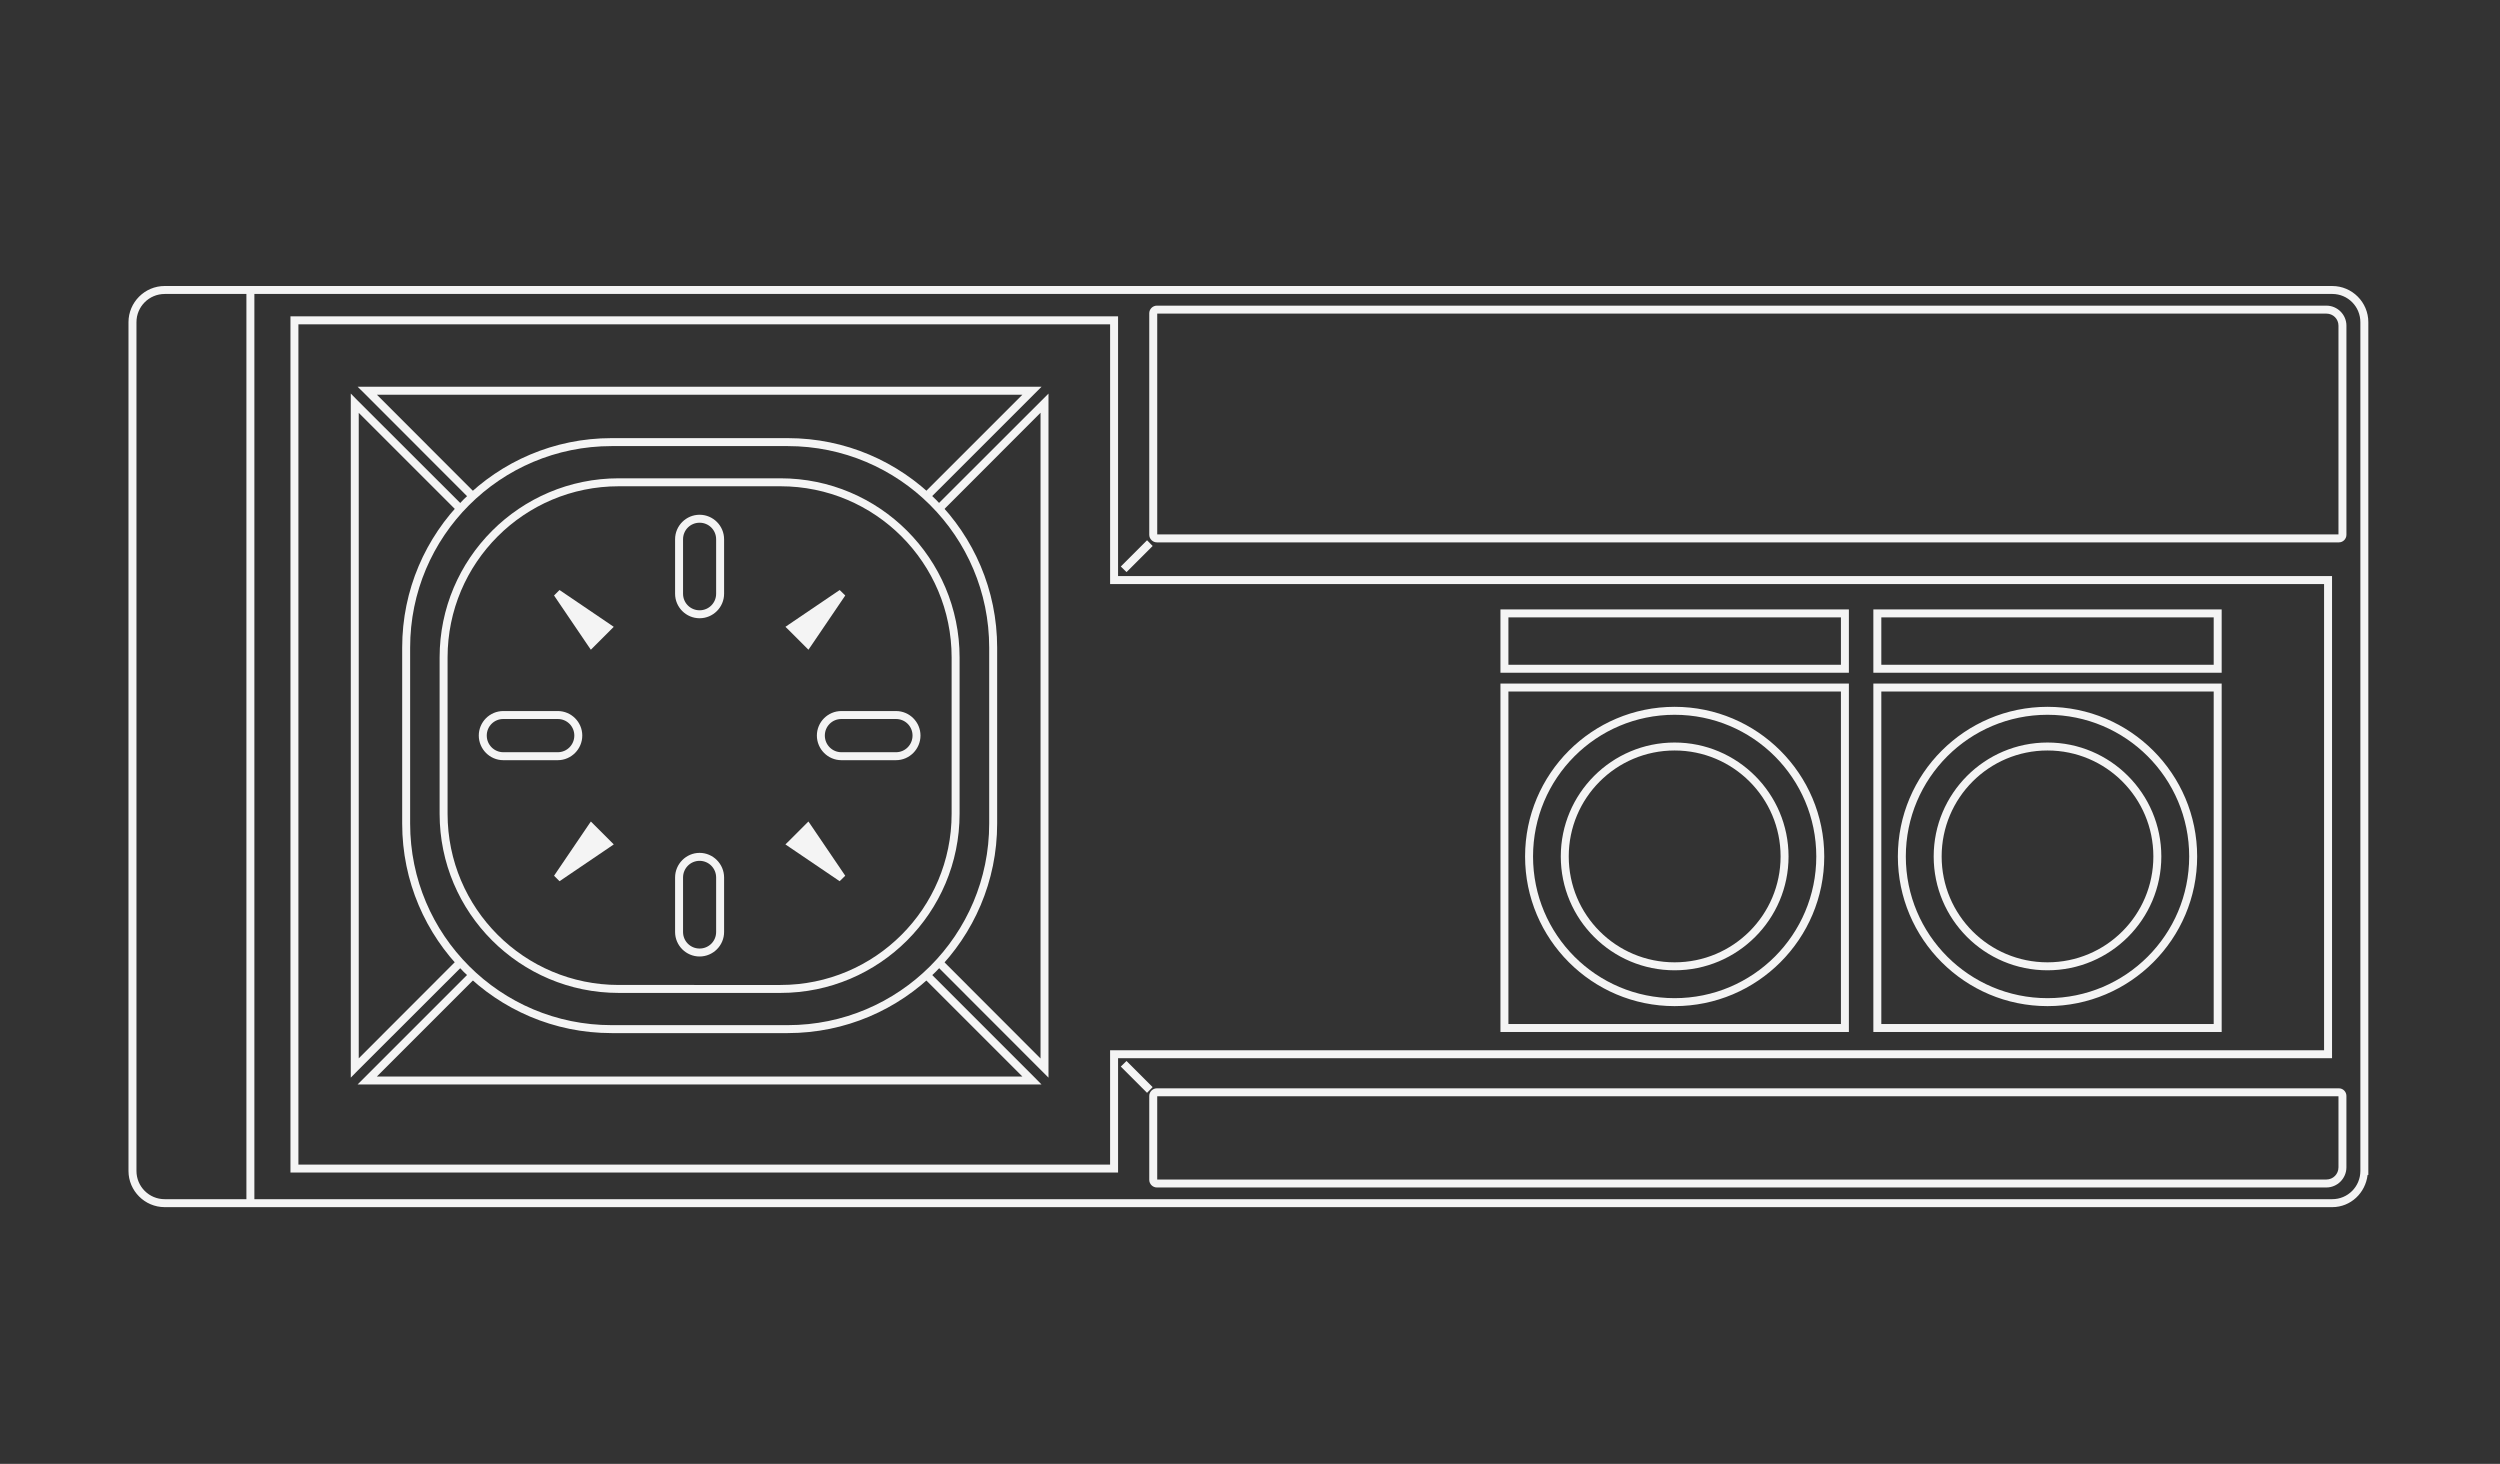<?xml version="1.0" encoding="utf-8"?>
<!-- Generator: Adobe Illustrator 13.0.0, SVG Export Plug-In . SVG Version: 6.00 Build 14948)  -->
<!DOCTYPE svg>
<svg version="1.2" baseProfile="tiny"
	 id="Layer_3" xmlns:x="http://ns.adobe.com/Extensibility/1.0/" xmlns:i="http://ns.adobe.com/AdobeIllustrator/10.0/" xmlns:graph="http://ns.adobe.com/Graphs/1.0/" xmlns:rdf="http://www.w3.org/1999/02/22-rdf-syntax-ns#" xmlns:dc="http://purl.org/dc/elements/1.1/" xmlns:cc="http://creativecommons.org/ns#"
	 xmlns="http://www.w3.org/2000/svg" xmlns:xlink="http://www.w3.org/1999/xlink" xmlns:a="http://ns.adobe.com/AdobeSVGViewerExtensions/3.0/"
	 x="0px" y="0px" width="598.189px" height="350.26px" viewBox="0 0 598.189 350.26" xml:space="preserve">
<rect x="0" y="0" width="598.189" height="350.26" fill="#333333" stroke="none"/>
<path id="path3" fill="#F4F4F4" d="M148.05,114.447c-23.656,0-42.861,19.204-42.861,42.861v37.414
	c0,23.658,19.205,42.86,42.861,42.86h38.694c23.656,0,42.861-19.202,42.861-42.86v-37.414c0-23.657-19.205-42.861-42.861-42.861
	H148.05z M148.05,116.352h38.694c22.627,0,40.956,18.328,40.956,40.956v37.414c0,22.629-18.329,40.956-40.956,40.956H148.05
	c-22.628,0-40.956-18.327-40.956-40.956v-37.414C107.094,134.679,125.422,116.352,148.05,116.352z"/>
<path id="path5" fill="#F4F4F4" d="M167.395,123.168c-3.23,0-5.863,2.633-5.863,5.864v13.037c0,3.23,2.632,5.863,5.863,5.863
	c3.23,0,5.863-2.633,5.863-5.863v-13.037C173.258,125.802,170.625,123.168,167.395,123.168z M167.395,125.074
	c2.201,0,3.958,1.758,3.958,3.958v13.037c0,2.2-1.758,3.958-3.958,3.958c-2.202,0-3.958-1.758-3.958-3.958v-13.037
	C163.436,126.832,165.194,125.074,167.395,125.074z"/>
<path id="path7" fill="#F4F4F4" d="M120.425,170.135c-3.23,0-5.864,2.633-5.864,5.864s2.632,5.894,5.864,5.894h13.037
	c3.229,0,5.864-2.662,5.864-5.894c0-3.229-2.633-5.864-5.864-5.864H120.425z M120.425,172.04h13.037
	c2.201,0,3.959,1.759,3.959,3.959c0,2.201-1.759,3.988-3.959,3.988h-13.037c-2.198-0.01-3.955-1.791-3.955-3.99
	c0-2.201,1.758-3.959,3.958-3.959L120.425,172.04z"/>
<path id="path9" fill="#F4F4F4" d="M167.395,204.071c-3.23,0-5.863,2.663-5.863,5.894v13.038c0,3.229,2.632,5.863,5.863,5.863
	c3.23,0,5.863-2.633,5.863-5.863v-13.038C173.258,206.735,170.625,204.071,167.395,204.071z M167.395,205.977
	c2.201,0,3.958,1.789,3.958,3.988v13.038c0,2.2-1.757,3.958-3.958,3.958c-2.202,0-3.958-1.759-3.958-3.958v-13.038
	C163.436,207.765,165.194,205.977,167.395,205.977z"/>
<path id="path11" fill="#F4F4F4" d="M201.321,170.135c-3.229,0-5.863,2.633-5.863,5.864s2.633,5.894,5.863,5.894h13.067
	c3.229,0,5.863-2.662,5.863-5.894c0-3.229-2.633-5.864-5.863-5.864H201.321z M201.321,172.04h13.067c2.2,0,3.958,1.76,3.958,3.959
	c0,2.201-1.758,3.988-3.958,3.988h-13.067c-2.2,0-3.958-1.788-3.958-3.988S199.122,172.04,201.321,172.04z"/>
<path id="polygon13" fill="#F4F4F4" d="M133.878,141.176l-1.31,1.31l8.155,12.025l0.655,0.952l0.804-0.803l3.869-3.87l0.804-0.804
	l-0.953-0.655L133.878,141.176z"/>
<path id="polygon15" fill="#F4F4F4" d="M141.383,196.566l-0.654,0.952l-8.156,12.024l1.31,1.31l12.025-8.155l0.953-0.654
	l-0.804-0.804l-3.87-3.869L141.383,196.566z"/>
<path id="polygon17" fill="#F4F4F4" d="M193.435,196.566l-0.804,0.804l-3.869,3.869l-0.833,0.804l0.953,0.654l12.025,8.155
	l1.339-1.31l-8.156-12.024L193.435,196.566L193.435,196.566z"/>
<path id="polygon19" fill="#F4F4F4" d="M200.912,141.176l-12.025,8.155l-0.953,0.655l0.833,0.804l3.87,3.87l0.804,0.803l0.655-0.952
	l8.155-12.025L200.912,141.176z"/>
<path id="path21" fill="#F4F4F4" d="M146.354,104.833c-27.67,0-50.123,22.453-50.123,50.124v42.117
	c0,27.671,22.453,50.123,50.123,50.123h42.117c27.671,0,50.124-22.452,50.124-50.123v-42.117c0-27.67-22.452-50.124-50.124-50.124
	H146.354z M146.354,106.739h42.117c26.644,0,48.219,21.577,48.219,48.218v42.117c0,26.644-21.577,48.218-48.219,48.218h-42.117
	c-26.642,0-48.218-21.574-48.218-48.218v-42.117C98.136,128.315,119.713,106.739,146.354,106.739z"/>
<path id="polygon23" fill="#F4F4F4" d="M69.499,75.694v0.952v202.961v0.952h0.953h196.122h0.952v-0.952v-26.401h289.521h0.952
	v-0.952V138.796v-0.953h-0.952H267.525V76.647v-0.952h-0.952H70.451L69.499,75.694L69.499,75.694z M71.403,77.599h194.217v61.196
	v0.953h0.953h0.714h288.807V251.3H266.868h-0.297h-0.953v0.953v26.4H71.401V77.598L71.403,77.599z"/>
<path id="circle25" fill="#F4F4F4" d="M400.692,169.126c-19.762,0-35.777,16.046-35.777,35.807s16.018,35.807,35.777,35.807
	s35.807-16.046,35.807-35.807S420.452,169.126,400.692,169.126L400.692,169.126z M400.692,171.031
	c18.73,0,33.901,15.17,33.901,33.902s-15.171,33.902-33.901,33.902c-18.731,0-33.872-15.171-33.872-33.902
	S381.961,171.031,400.692,171.031L400.692,171.031z"/>
<path id="circle27" fill="#F4F4F4" d="M400.692,177.669c-15.039,0-27.234,12.227-27.234,27.265s12.195,27.234,27.234,27.234
	c15.036,0,27.264-12.196,27.264-27.234S415.729,177.669,400.692,177.669z M400.692,179.574c14.008,0,25.359,11.351,25.359,25.359
	s-11.352,25.33-25.359,25.33c-14.01,0-25.33-11.321-25.33-25.33S386.683,179.574,400.692,179.574z"/>
<path id="circle29" fill="#F4F4F4" d="M489.919,169.126c-19.762,0-35.807,16.046-35.807,35.807s16.045,35.807,35.807,35.807
	c19.76,0,35.807-16.046,35.807-35.807S509.679,169.126,489.919,169.126L489.919,169.126z M489.919,171.031
	c18.73,0,33.901,15.17,33.901,33.902s-15.171,33.902-33.901,33.902c-18.731,0-33.902-15.171-33.902-33.902
	S471.188,171.031,489.919,171.031L489.919,171.031z"/>
<path id="circle31" fill="#F4F4F4" d="M489.919,177.669c-15.039,0-27.234,12.227-27.234,27.265s12.195,27.234,27.234,27.234
	c15.036,0,27.234-12.196,27.234-27.234S504.957,177.669,489.919,177.669z M489.919,179.574c14.008,0,25.329,11.351,25.329,25.359
	s-11.321,25.33-25.329,25.33c-14.01,0-25.33-11.321-25.33-25.33S475.909,179.574,489.919,179.574z"/>
<path id="path33" fill="#F4F4F4" d="M39.406,68.432c-4.766,0-8.662,3.896-8.662,8.662v203.084c0,4.766,3.897,8.661,8.662,8.661
	h518.646c4.429,0,7.956-3.411,8.453-7.709h0.179v-0.952V77.093c0-4.762-3.868-8.658-8.64-8.658H39.399L39.406,68.432z
	 M39.406,70.336h518.646c3.737,0,6.727,3.021,6.727,6.757v202.131v0.953c0,3.736-2.989,6.756-6.727,6.756H39.406
	c-3.732,0.01-6.753-3.019-6.753-6.753V77.097c0-3.736,3.02-6.756,6.756-6.756L39.406,70.336z"/>
<path id="rect35" fill="#F4F4F4" d="M359.021,163.559v0.953v81.465v0.952h0.953h81.465h0.953v-0.952v-81.465v-0.953h-0.953h-81.465
	H359.021z M360.927,165.464h79.561v79.56h-79.561V165.464z"/>
<path id="rect37" fill="#F4F4F4" d="M448.248,163.559v0.953v81.465v0.952h0.953h81.436h0.952v-0.952v-81.465v-0.953h-0.952h-81.436
	H448.248z M450.153,165.464h79.531v79.56h-79.531V165.464z"/>
<path id="polyline39" fill="#F4F4F4" d="M83.934,94.177v2.292V255.53v2.322l1.607-1.638l25.33-25.299l-1.369-1.369l-23.663,23.692
	V98.788l23.663,23.658l1.369-1.34l-25.33-25.299l-1.607-1.637V94.177z"/>
<path id="polyline41" fill="#F4F4F4" d="M222.305,232.551l-1.37,1.339l23.693,23.692H90.176l23.574-23.573l-1.369-1.339
	l-25.181,25.182l-1.637,1.637h2.292h159.062h2.292l-1.607-1.637l-25.299-25.3L222.305,232.551z"/>
<path id="polyline43" fill="#F4F4F4" d="M250.878,94.177l-1.637,1.637l-25.211,25.182l1.369,1.369l23.574-23.603v154.509
	l-23.633-23.663l-1.339,1.34l25.24,25.27l1.637,1.638v-2.322V96.471v-2.292V94.177z"/>
<path id="polyline45" fill="#F4F4F4" d="M85.57,92.54l1.638,1.608l25.21,25.24l1.339-1.34L90.185,94.446h154.452l-23.669,23.662
	l1.333,1.339l25.307-25.3l1.607-1.607h-2.292H87.861H85.57L85.57,92.54z"/>
<path id="line47" fill="#F4F4F4" d="M58.961,69.533V287.59h1.905V69.533H58.961z"/>
<path id="rect49" fill="#F4F4F4" d="M359.021,145.819v0.953v13.244v0.953h0.953h81.465h0.953v-0.953v-13.244v-0.953h-0.953h-81.465
	H359.021z M360.927,147.724h79.561v11.339h-79.561V147.724z"/>
<path id="rect51" fill="#F4F4F4" d="M448.248,145.819v0.953v13.244v0.953h0.953h81.436h0.952v-0.953v-13.244v-0.953h-0.952h-81.436
	H448.248z M450.153,147.724h79.531v11.339h-79.531V147.724z"/>
<path id="path53" fill="#F4F4F4" d="M276.804,73.134c-0.987,0-1.815,0.828-1.815,1.816v53.01c0,0.988,0.829,1.815,1.815,1.815
	h282.855c0.985,0,1.785-0.831,1.785-1.815V77.927c0-2.641-2.152-4.792-4.792-4.792H276.808H276.804z M276.894,75.04H556.65
	c1.613,0,2.888,1.275,2.888,2.887v49.945H276.895V75.04H276.894z"/>
<path id="path55" fill="#F4F4F4" d="M276.804,260.41c-0.987,0-1.815,0.829-1.815,1.815v20.091c0,0.987,0.829,1.816,1.815,1.816
	h279.844c2.64,0,4.792-2.183,4.792-4.822v-17.085c0-0.985-0.8-1.815-1.785-1.815H276.8H276.804z M276.894,262.315h282.645v16.995
	c0,1.611-1.276,2.917-2.888,2.917H276.893L276.894,262.315L276.894,262.315z"/>
<path id="line57" fill="#F4F4F4" d="M274.461,129.271l-6.28,6.28l1.369,1.339l6.251-6.25L274.461,129.271z"/>
<path id="line59" fill="#F4F4F4" d="M269.546,253.866l-1.369,1.34l6.281,6.28l1.339-1.369L269.546,253.866z"/>
</svg>
